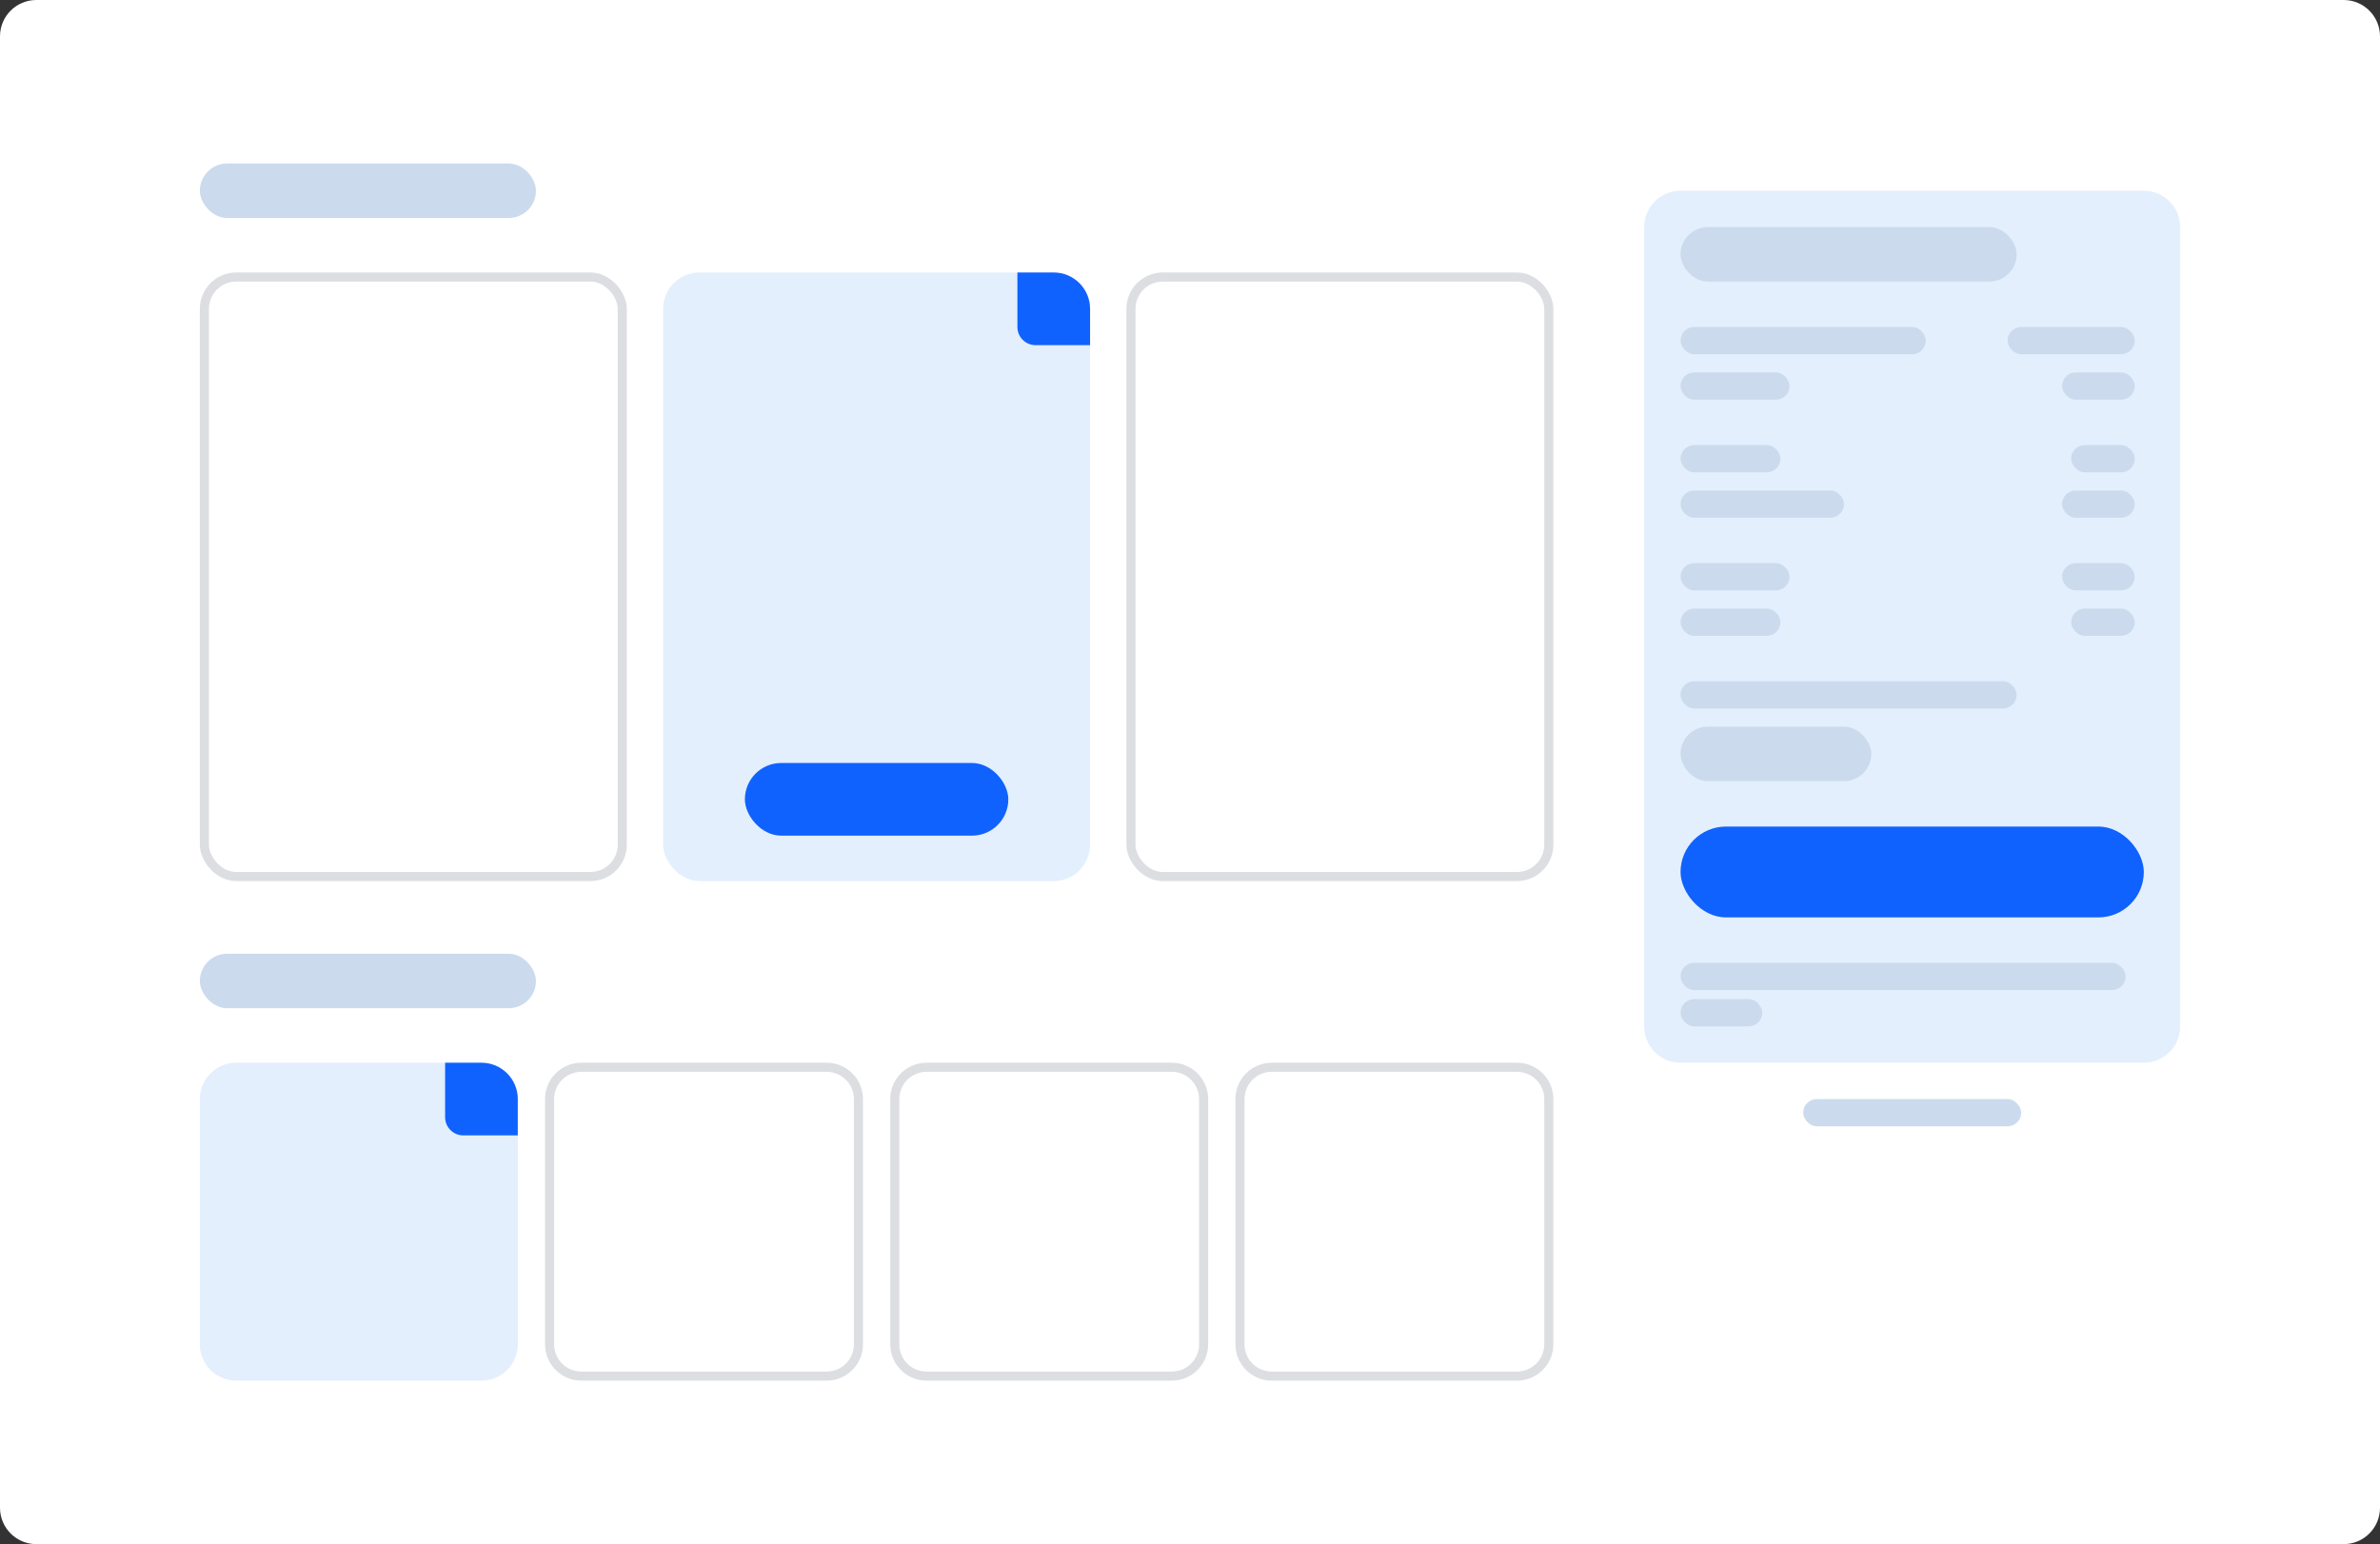 <svg width="262" height="170" viewBox="0 0 262 170" fill="none" xmlns="http://www.w3.org/2000/svg">
<rect x="0" y="0" width="262" height="170" fill="#333333" stroke="none"/>
<path d="M0 4C0 1.791 1.791 0 4 0H258C260.209 0 262 1.791 262 4V166C262 168.209 260.209 170 258 170H4C1.791 170 0 168.209 0 166V4Z" fill="white"/>
<path d="M181 25C181 22.791 182.791 21 185 21H236C238.209 21 240 22.791 240 25V113C240 115.209 238.209 117 236 117H185C182.791 117 181 115.209 181 113V25Z" fill="#E3EFFC"/>
<rect x="185" y="25" width="37" height="6" rx="3" fill="#CBDBED"/>
<rect x="185" y="36" width="27" height="3" rx="1.5" fill="#CBDBED"/>
<rect x="221" y="36" width="14" height="3" rx="1.5" fill="#CBDBED"/>
<rect x="185" y="41" width="12" height="3" rx="1.5" fill="#CBDBED"/>
<rect x="227" y="41" width="8" height="3" rx="1.5" fill="#CBDBED"/>
<rect x="185" y="49" width="11" height="3" rx="1.5" fill="#CBDBED"/>
<rect x="228" y="49" width="7" height="3" rx="1.5" fill="#CBDBED"/>
<rect x="185" y="54" width="18" height="3" rx="1.5" fill="#CBDBED"/>
<rect x="227" y="54" width="8" height="3" rx="1.5" fill="#CBDBED"/>
<rect x="185" y="62" width="12" height="3" rx="1.5" fill="#CBDBED"/>
<rect x="227" y="62" width="8" height="3" rx="1.5" fill="#CBDBED"/>
<rect x="185" y="67" width="11" height="3" rx="1.5" fill="#CBDBED"/>
<rect x="228" y="67" width="7" height="3" rx="1.5" fill="#CBDBED"/>
<rect x="185" y="75" width="37" height="3" rx="1.5" fill="#CBDBED"/>
<rect x="185" y="80" width="21" height="6" rx="3" fill="#CBDBED"/>
<rect x="185" y="91" width="51" height="10" rx="5" fill="#1062FE"/>
<rect x="185" y="106" width="49" height="3" rx="1.5" fill="#CBDBED"/>
<rect x="185" y="110" width="9" height="3" rx="1.5" fill="#CBDBED"/>
<rect x="198.5" y="121" width="24" height="3" rx="1.5" fill="#CBDBED"/>
<rect x="22" y="18" width="37" height="6" rx="3" fill="#CBDBED"/>
<rect x="22.5" y="30.5" width="46" height="66" rx="3.5" stroke="#DCDEE2"/>
<rect x="73" y="30" width="47" height="67" rx="4" fill="#E3EFFC"/>
<rect x="82" y="84" width="29" height="8" rx="4" fill="#1062FE"/>
<path d="M112 30H116C118.209 30 120 31.791 120 34V38H114C112.895 38 112 37.105 112 36V30Z" fill="#1062FE"/>
<rect x="124.5" y="30.5" width="46" height="66" rx="3.5" stroke="#DCDEE2"/>
<rect x="22" y="105" width="37" height="6" rx="3" fill="#CBDBED"/>
<path d="M22 121C22 118.791 23.791 117 26 117H53C55.209 117 57 118.791 57 121V148C57 150.209 55.209 152 53 152H26C23.791 152 22 150.209 22 148V121Z" fill="#E3EFFC"/>
<path d="M49 117H53C55.209 117 57 118.791 57 121V125H51C49.895 125 49 124.105 49 123V117Z" fill="#1062FE"/>
<path d="M60.5 121C60.5 119.067 62.067 117.5 64 117.5H91C92.933 117.5 94.5 119.067 94.5 121V148C94.5 149.933 92.933 151.5 91 151.5H64C62.067 151.5 60.5 149.933 60.5 148V121Z" stroke="#DCDEE2"/>
<path d="M98.5 121C98.5 119.067 100.067 117.5 102 117.5H129C130.933 117.5 132.5 119.067 132.5 121V148C132.5 149.933 130.933 151.5 129 151.5H102C100.067 151.5 98.5 149.933 98.5 148V121Z" stroke="#DCDEE2"/>
<path d="M136.5 121C136.5 119.067 138.067 117.5 140 117.5H167C168.933 117.5 170.5 119.067 170.5 121V148C170.5 149.933 168.933 151.5 167 151.5H140C138.067 151.5 136.5 149.933 136.5 148V121Z" stroke="#DCDEE2"/>
</svg>

